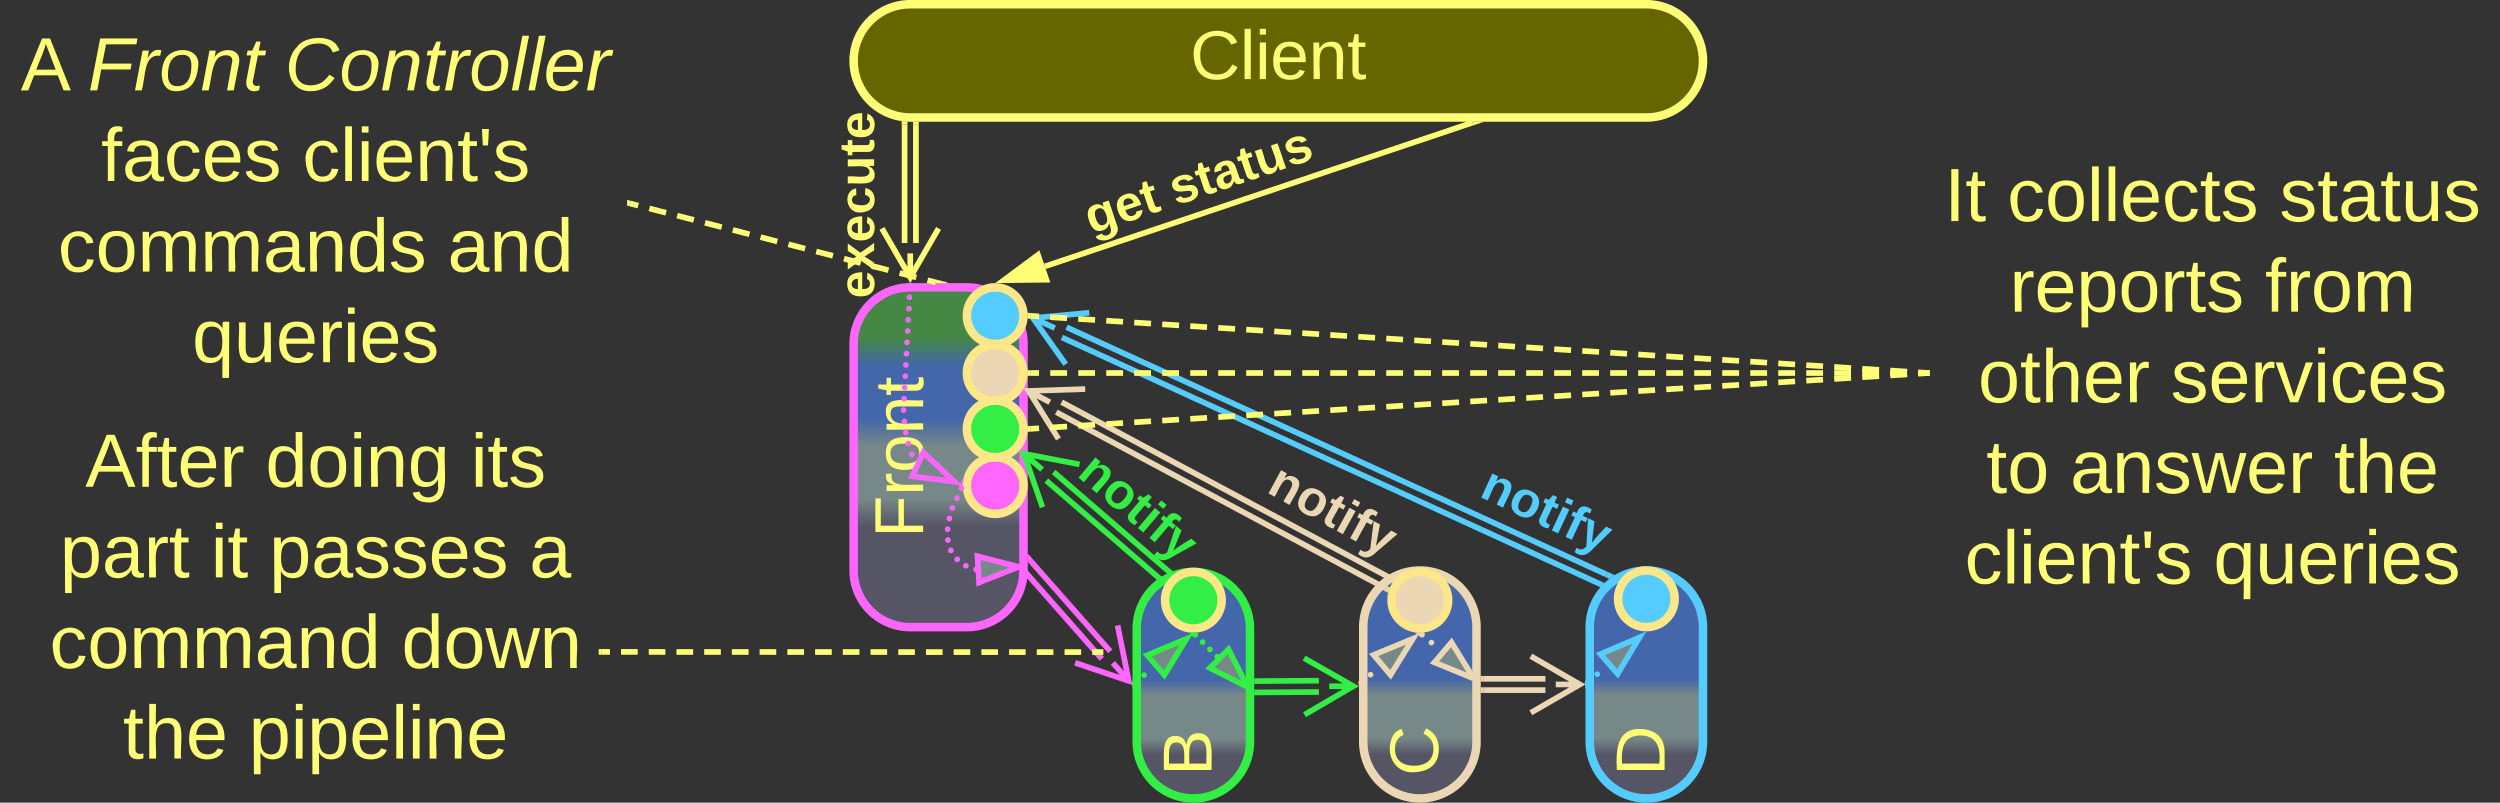 <svg xmlns="http://www.w3.org/2000/svg" xmlns:xlink="http://www.w3.org/1999/xlink" xmlns:lucid="lucid" width="883" height="283.5"><rect width="100%" height="100%" fill="#333333" stroke="none"/><g transform="translate(-378.5 -498.5)" lucid:page-tab-id="0_0"><path d="M780 720.5a20 20 0 0 1 20-20 20 20 0 0 1 20 20v40a20 20 0 0 1-20 20 20 20 0 0 1-20-20z" stroke="#3e4" stroke-width="3" fill="url(#a)"/><use xlink:href="#b" transform="matrix(-1.8369701987210297e-16,-1,1,-1.8369701987210297e-16,785,775.5) translate(3.01 21.431)"/><path d="M860 720a20 20 0 0 1 20-20 20 20 0 0 1 20 20v40.5a20 20 0 0 1-20 20 20 20 0 0 1-20-20z" stroke="#ebd7b3" stroke-width="3" fill="url(#c)"/><use xlink:href="#d" transform="matrix(-1.8369701987210297e-16,-1,1,-1.8369701987210297e-16,865,775.5) translate(3.01 21.431)"/><path d="M940 720a20 20 0 0 1 20-20 20 20 0 0 1 20 20v40.5a20 20 0 0 1-20 20 20 20 0 0 1-20-20z" stroke="#5cf" stroke-width="3" fill="url(#e)"/><use xlink:href="#f" transform="matrix(-1.8369701987210297e-16,-1,1,-1.8369701987210297e-16,945,775.5) translate(3.01 21.431)"/><path d="M680 520a20 20 0 0 1 20-20h260a20 20 0 0 1 20 20 20 20 0 0 1-20 20H700a20 20 0 0 1-20-20z" stroke="#ff7" stroke-width="3" fill="#660"/><use xlink:href="#g" transform="matrix(1,0,0,1,685,505) translate(113.872 21.431)"/><path d="M702 542.5v41.84M698 542.5v41.84" stroke="#ff7" stroke-width="2" fill="none"/><path d="M702.98 542.53H701v-1.03H703zM698.98 541.42v1.1H697v-1.25z" stroke="#ff7" stroke-width=".05" fill="#ff7"/><path d="M710 579.18l-10 17.32-10-17.32m10 17.32V588" stroke="#ff7" stroke-width="2" fill="none"/><path d="M822.5 739.06l21.83-.14M822.5 743.06l21.85-.14" stroke="#3e4" stroke-width="2" fill="none"/><path d="M822.52 740.04h-1.02v-1.95h1zM822.54 744.04h-1.04v-1.95h1.03z" stroke="#3e4" stroke-width=".05" fill="#3e4"/><path d="M839.1 730.95l17.4 9.9-17.25 10.1m17.25-10.1l-8.5.04" stroke="#3e4" stroke-width="2" fill="none"/><path d="M902.5 738.25h21.84M902.5 742.25h21.84" stroke="#ebd7b3" stroke-width="2" fill="none"/><path d="M902.53 739.23h-1.03v-1.96h1.03zM902.53 743.23h-1.03v-1.96h1.03z" stroke="#ebd7b3" stroke-width=".05" fill="#ebd7b3"/><path d="M919.18 730.25l17.32 10-17.32 10m17.32-10H928" stroke="#ebd7b3" stroke-width="2" fill="none"/><path d="M380 506a6 6 0 0 1 6-6h208a6 6 0 0 1 6 6v128.25a6 6 0 0 1-6 6H386a6 6 0 0 1-6-6z" stroke="#ff7" stroke-opacity="0" stroke-width="3" fill="#788" fill-opacity="0"/><use xlink:href="#h" transform="matrix(1,0,0,1,385,505) translate(0.815 25.427)"/><use xlink:href="#i" transform="matrix(1,0,0,1,385,505) translate(24.519 25.427)"/><use xlink:href="#j" transform="matrix(1,0,0,1,385,505) translate(94 25.427)"/><use xlink:href="#k" transform="matrix(1,0,0,1,385,505) translate(29.222 57.427)"/><use xlink:href="#l" transform="matrix(1,0,0,1,385,505) translate(100.333 57.427)"/><use xlink:href="#m" transform="matrix(1,0,0,1,385,505) translate(13.963 89.427)"/><use xlink:href="#n" transform="matrix(1,0,0,1,385,505) translate(151.593 89.427)"/><use xlink:href="#o" transform="matrix(1,0,0,1,385,505) translate(61.37 121.427)"/><path d="M680 620a20 20 0 0 1 20-20h20a20 20 0 0 1 20 20v80a20 20 0 0 1-20 20h-20a20 20 0 0 1-20-20z" stroke="#f6f" stroke-width="3" fill="url(#p)"/><use xlink:href="#q" transform="matrix(-1.8369701987210297e-16,-1,1,-1.8369701987210297e-16,685,715) translate(26.554 19.556)"/><path d="M709.03 598.25l-2.94-.76m-3.95-1.02l-5.9-1.52m-3.92-1.02l-5.9-1.52m-3.92-1l-5.9-1.53m-3.92-1.03l-5.9-1.52m-3.92-1l-5.9-1.53m-3.93-1l-5.9-1.54m-3.92-1l-5.88-1.53m-3.93-1l-5.9-1.53m-3.94-1.02l-5.9-1.52m-3.92-1l-5.9-1.53m-3.93-1l-2.93-.77" stroke="#ff7" stroke-width="2" fill="none"/><path d="M713.15 598.3l-.05.2h-4.16l.3-1.2zM601.24 569.44l-.5 1.88-.74-.2v-2z" stroke="#ff7" stroke-width=".05" fill="#ff7"/><path d="M740 670c0 5.52-4.48 10-10 10s-10-4.48-10-10 4.48-10 10-10 10 4.48 10 10z" stroke="#fee789" stroke-width="3" fill="#f6f"/><path d="M740 610c0 5.52-4.48 10-10 10s-10-4.48-10-10 4.48-10 10-10 10 4.48 10 10z" stroke="#fee789" stroke-width="3" fill="#5cf"/><path d="M740 630.25c0 5.52-4.48 10-10 10s-10-4.48-10-10 4.48-10 10-10 10 4.48 10 10z" stroke="#fee789" stroke-width="3" fill="#ebd7b3"/><path d="M740 650c0 5.52-4.48 10-10 10s-10-4.48-10-10 4.48-10 10-10 10 4.48 10 10z" stroke="#fee789" stroke-width="3" fill="#3e4"/><path d="M743.66 697.93l26.98 30.62M740.66 700.57l26.98 30.63" stroke="#f6f" stroke-width="2" fill="none"/><path d="M744.4 697.3l-1.45 1.3-1.45-1.65v-2.45l.25-.22z" stroke="#f6f" stroke-width=".05" fill="#f6f"/><path stroke="#f6f" stroke-width=".05" fill="#f6f"/><path d="M773.23 719.4l3.95 19.6-18.95-6.4m18.95 6.4l-5.62-6.38" stroke="#f6f" stroke-width="2" fill="none"/><path d="M698.95 599.5a1 1 0 0 1 1-1 1 1 0 0 1 1 1 1 1 0 0 1-1 1 1 1 0 0 1-1-1m-.22 4a1 1 0 0 1 1-1 1 1 0 0 1 1 1 1 1 0 0 1-1 1 1 1 0 0 1-1-1v-.02m-.2 4a1 1 0 0 1 1-1 1 1 0 0 1 1 1 1 1 0 0 1-1 1 1 1 0 0 1-1-1v-.02m-.23 4a1 1 0 0 1 1-1 1 1 0 0 1 1 1 1 1 0 0 1-1 1 1 1 0 0 1-1-1m-.2 4v-.02a1 1 0 0 1 1-1 1 1 0 0 1 1 1 1 1 0 0 1-1 1 1 1 0 0 1-1-1m-.22 4v-.02a1 1 0 0 1 1-1 1 1 0 0 1 1 1 1 1 0 0 1-1 1 1 1 0 0 1-1-1m-.22 4a1 1 0 0 1 1-1 1 1 0 0 1 1 1 1 1 0 0 1-1 1 1 1 0 0 1-1-1v-.02m-.2 4a1 1 0 0 1 1-1 1 1 0 0 1 1 1 1 1 0 0 1-1 1 1 1 0 0 1-1-1m-.22 4v-.02a1 1 0 0 1 1-1 1 1 0 0 1 1 1 1 1 0 0 1-1 1 1 1 0 0 1-1-1m-.22 4a1 1 0 0 1 1-1 1 1 0 0 1 1 1 1 1 0 0 1-1 1 1 1 0 0 1-1-1v-.02m-.2 4a1 1 0 0 1 1-1 1 1 0 0 1 1 1 1 1 0 0 1-1 1 1 1 0 0 1-1-1v-.02m-.17 4a1 1 0 0 1 1-1 1 1 0 0 1 1 1 1 1 0 0 1-1 1 1 1 0 0 1-1-1v-.02m.28 4a1 1 0 0 1 1-1 1 1 0 0 1 1 1 1 1 0 0 1-1 1 1 1 0 0 1-1-1v-.02m.5 3.98a1 1 0 0 1 1-1 1 1 0 0 1 1 1 1 1 0 0 1-1 1 1 1 0 0 1-1-1v-.02m.87 3.92a1 1 0 0 1 1-1 1 1 0 0 1 1 1 1 1 0 0 1-1 1 1 1 0 0 1-1-1v-.02m1.3 3.8v-.02a1 1 0 0 1 1-1 1 1 0 0 1 1 1 1 1 0 0 1-1 1 1 1 0 0 1-1-1" fill="#f6f"/><path d="M700.92 599.58l-1.95-.1.05-.9.92-.08h1.04z" stroke="#f6f" stroke-width=".05" fill="#f6f"/><path d="M715.56 668.62l-14.88-1.9 3.95-8.38z" stroke="#f6f" stroke-width="2" fill="#788"/><path d="M717.07 670.92a1 1 0 0 1 1-1 1 1 0 0 1 1 1 1 1 0 0 1-1 1 1 1 0 0 1-1-1v-.02m-1.6 3.52a1 1 0 0 1 1-1 1 1 0 0 1 1 1 1 1 0 0 1-1 1 1 1 0 0 1-1-1v-.02m-1.62 3.52a1 1 0 0 1 1-1 1 1 0 0 1 1 1 1 1 0 0 1-1 1 1 1 0 0 1-1-1v-.02m-1.02 3.74a1 1 0 0 1 1-1 1 1 0 0 1 1 1 1 1 0 0 1-1 1 1 1 0 0 1-1-1v-.02m-.62 3.8a1 1 0 0 1 1-1 1 1 0 0 1 1 1 1 1 0 0 1-1 1 1 1 0 0 1-1-1v-.02m.08 3.86a1 1 0 0 1 1-1 1 1 0 0 1 1 1 1 1 0 0 1-1 1 1 1 0 0 1-1-1v-.02m1.08 3.7v-.02a1 1 0 0 1 1-1 1 1 0 0 1 1 1 1 1 0 0 1-1 1 1 1 0 0 1-1-1m2.2 3.15a1 1 0 0 1 1-1 1 1 0 0 1 1 1 1 1 0 0 1-1 1 1 1 0 0 1-1-1v-.02m3.08 2.3v-.02a1 1 0 0 1 1-1 1 1 0 0 1 1 1 1 1 0 0 1-1 1 1 1 0 0 1-1-1m3.6 1.32a1 1 0 0 1 1-1 1 1 0 0 1 1 1 1 1 0 0 1-1 1 1 1 0 0 1-1-1v-.02" fill="#f6f"/><path d="M718.92 666.9l-.04.1-.4 3.02.2 1.2-1.5-.7 1.67-3.65z" stroke="#f6f" stroke-width=".05" fill="#f6f"/><path d="M738.27 698.7l-13.95 5.52-.58-9.25z" stroke="#f6f" stroke-width="2" fill="#788"/><path d="M789.28 703.88l-41.24-35.64M791.9 700.86l-41.25-35.65" stroke="#3e4" stroke-width="2" fill="none"/><path d="M790.72 703.84l-.7.9-.32.8-1.07-.93 1.27-1.47zM793.6 701.03l-1.6 1.2-.76-.65 1.28-1.48z" stroke="#3e4" stroke-width=".05" fill="#3e4"/><path d="M746.7 677.66l-6.55-18.9 19.64 3.77m-19.65-3.76l6.43 5.56" stroke="#3e4" stroke-width="2" fill="none"/><path d="M868.06 706.38l-116.48-62.3M869.94 702.86l-116.48-62.32" stroke="#ebd7b3" stroke-width="2" fill="none"/><path d="M869.5 706.04l-.62 1.47-.05.4-1.25-.67.9-1.72zM871.63 702.65l-1.2 1.57-.97-.52.92-1.72z" stroke="#ebd7b3" stroke-width=".05" fill="#ebd7b3"/><path d="M752.35 653.55l-10.55-16.98 20-.65m-20 .65l7.5 4" stroke="#ebd7b3" stroke-width="2" fill="none"/><path d="M944.35 705.1l-190.8-87.4M946 701.45l-190.78-87.37" stroke="#5cf" stroke-width="2" fill="none"/><path d="M945.23 704.42l-.44.37-.74.85.67-1.46zM948.86 701.68l-1.5.92-.4.36-1.38-.63.8-1.77z" stroke="#5cf" stroke-width=".05" fill="#5cf"/><path d="M754.9 627.14l-11.57-16.3 19.9-1.9m-19.9 1.9l7.73 3.53" stroke="#5cf" stroke-width="2" fill="none"/><path d="M810 710.5c0 5.52-4.48 10-10 10s-10-4.48-10-10 4.48-10 10-10 10 4.48 10 10z" stroke="#fee789" stroke-width="3" fill="#3e4"/><path d="M778.26 739.86a1 1 0 0 1 1-1 1 1 0 0 1 1 1 1 1 0 0 1-1 1 1 1 0 0 1-1-1v-.02m3.35-2.87a1 1 0 0 1 1-1 1 1 0 0 1 1 1 1 1 0 0 1-1 1 1 1 0 0 1-1-1v-.02" fill="#3e4"/><path d="M779.9 740.57l-1.4 1.22v-2.6l.14-.1z" stroke="#3e4" stroke-width=".05" fill="#3e4"/><path d="M797.55 724.13l-7.8 12.8-6.04-7.02z" stroke="#3e4" stroke-width="2" fill="#788"/><path d="M799.7 722.74a1 1 0 0 1 1-1 1 1 0 0 1 1 1 1 1 0 0 1-1 1 1 1 0 0 1-1-1v-.02m2.58 2.6v-.02a1 1 0 0 1 1-1 1 1 0 0 1 1 1 1 1 0 0 1-1 1 1 1 0 0 1-1-1m2.57 2.58a1 1 0 0 1 1-1 1 1 0 0 1 1 1 1 1 0 0 1-1 1 1 1 0 0 1-1-1v-.02m2.57 2.6v-.02a1 1 0 0 1 1-1 1 1 0 0 1 1 1 1 1 0 0 1-1 1 1 1 0 0 1-1-1" fill="#3e4"/><path d="M800 722.02l1.2-.2.2.23-1.36 1.38-1.68-1.68z" stroke="#3e4" stroke-width=".05" fill="#3e4"/><path d="M819.2 741.23l-13.35-6.8 6.55-6.56z" stroke="#3e4" stroke-width="2" fill="#788"/><path d="M890 710.5c0 5.52-4.48 10-10 10s-10-4.48-10-10 4.48-10 10-10 10 4.48 10 10z" stroke="#fee789" stroke-width="3" fill="#ebd7b3"/><path d="M858.26 739.6a1 1 0 0 1 1-1 1 1 0 0 1 1 1 1 1 0 0 1-1 1 1 1 0 0 1-1-1m3.32-2.8a1 1 0 0 1 1-1 1 1 0 0 1 1 1 1 1 0 0 1-1 1 1 1 0 0 1-1-1v-.02" fill="#ebd7b3"/><path d="M859.9 740.33l-1.4 1.2v-2.56l.15-.13z" stroke="#ebd7b3" stroke-width=".05" fill="#ebd7b3"/><path d="M877.53 724.1l-7.88 12.77-6-7.07z" stroke="#ebd7b3" stroke-width="2" fill="#788"/><path d="M879.76 722.68a1 1 0 0 1 1-1 1 1 0 0 1 1 1 1 1 0 0 1-1 1 1 1 0 0 1-1-1v-.02m3.32 2.83v-.02a1 1 0 0 1 1-1 1 1 0 0 1 1 1 1 1 0 0 1-1 1 1 1 0 0 1-1-1" fill="#ebd7b3"/><path d="M880 722.02l1.27-.2.14.12-1.25 1.5-2-1.72z" stroke="#ebd7b3" stroke-width=".05" fill="#ebd7b3"/><path d="M899.03 738.16l-13.88-5.7 6-7.06z" stroke="#ebd7b3" stroke-width="2" fill="#788"/><path d="M970 710c0 5.52-4.48 10-10 10s-10-4.48-10-10 4.48-10 10-10 10 4.48 10 10z" stroke="#fee789" stroke-width="3" fill="#5cf"/><path d="M938.25 739.6a1 1 0 0 1 1-1 1 1 0 0 1 1 1 1 1 0 0 1-1 1 1 1 0 0 1-1-1v-.02m3.4-2.94a1 1 0 0 1 1-1 1 1 0 0 1 1 1 1 1 0 0 1-1 1 1 1 0 0 1-1-1v-.02" fill="#5cf"/><path d="M939.9 740.3l-1.4 1.24v-2.58l.13-.12z" stroke="#5cf" stroke-width=".05" fill="#5cf"/><path d="M957.56 723.64l-7.7 12.87-6.1-6.98z" stroke="#5cf" stroke-width="2" fill="#788"/><path d="M898.55 541.82l-151 50.77" stroke="#ff7" stroke-width="2" fill="none"/><path d="M898.84 542.75l-.42-1.25h4.14z" stroke="#ff7" stroke-width=".05" fill="#ff7"/><path d="M733.07 597.46l12.04-8.94 2.97 8.78z" stroke="#ff7" stroke-width="2" fill="#ff7"/><path d="M674.02 607.83a6 6 0 0 1-6-6V540.2a6 6 0 0 1 6-6h8a6 6 0 0 1 6 6v61.63a6 6 0 0 1-6 6z" stroke="#ff7" stroke-opacity="0" stroke-width="2" fill="#788" fill-opacity="0"/><use xlink:href="#r" transform="matrix(6.123233995736766e-17,-1,1,6.123233995736766e-17,673.02,602.827) translate(-1.037 14.222)"/><path d="M751.56 571.48a6 6 0 0 1 3.75-7.6l83.6-28.33a6 6 0 0 1 7.6 3.76l2.57 7.58a6 6 0 0 1-3.75 7.6l-83.6 28.34a6 6 0 0 1-7.6-3.76z" stroke="#ff7" stroke-opacity="0" stroke-width="2" fill="#788" fill-opacity="0"/><use xlink:href="#s" transform="matrix(0.947,-0.321,0.321,0.947,755.973,568.93) translate(3.648 14.222)"/><use xlink:href="#t" transform="matrix(0.947,-0.321,0.321,0.947,755.973,568.93) translate(35.154 14.222)"/><path d="M762.55 652.52a6 6 0 0 1 8.46-.7l36.23 30.74a6 6 0 0 1 .7 8.46l-5.2 6.1a6 6 0 0 1-8.44.7l-36.23-30.74a6 6 0 0 1-.7-8.46z" stroke="#ff7" stroke-opacity="0" stroke-width="2" fill="#788" fill-opacity="0"/><use xlink:href="#u" transform="matrix(0.763,0.647,-0.647,0.763,767.009,654.994) translate(0.901 14.222)"/><path d="M826.65 657.75a6 6 0 0 1 8.15-2.38l41.64 22.86a6 6 0 0 1 2.37 8.14l-3.84 7.02a6 6 0 0 1-8.14 2.36l-41.64-22.85a6 6 0 0 1-2.38-8.14z" stroke="#ff7" stroke-opacity="0" stroke-width="2" fill="#788" fill-opacity="0"/><use xlink:href="#v" transform="matrix(0.877,0.481,-0.481,0.877,831.516,659.275) translate(0.901 14.222)"/><path d="M900.83 659.23a6 6 0 0 1 7.97-2.9l43.04 20.1a6 6 0 0 1 2.9 7.97l-3.38 7.25a6 6 0 0 1-7.98 2.9l-43.04-20.1a6 6 0 0 1-2.9-7.97z" stroke="#ff7" stroke-opacity="0" stroke-width="2" fill="#788" fill-opacity="0"/><use xlink:href="#w" transform="matrix(0.906,0.423,-0.423,0.906,905.782,660.439) translate(0.901 14.222)"/><path d="M390 646a6 6 0 0 1 6-6h188a6 6 0 0 1 6 6v128.5a6 6 0 0 1-6 6H396a6 6 0 0 1-6-6z" stroke="#ff7" stroke-opacity="0" stroke-width="3" fill="#788" fill-opacity="0"/><use xlink:href="#x" transform="matrix(1,0,0,1,395,645) translate(13.63 25.427)"/><use xlink:href="#y" transform="matrix(1,0,0,1,395,645) translate(77.259 25.427)"/><use xlink:href="#z" transform="matrix(1,0,0,1,395,645) translate(149.778 25.427)"/><use xlink:href="#A" transform="matrix(1,0,0,1,395,645) translate(4.704 57.427)"/><use xlink:href="#B" transform="matrix(1,0,0,1,395,645) translate(57.963 57.427)"/><use xlink:href="#C" transform="matrix(1,0,0,1,395,645) translate(78.63 57.427)"/><use xlink:href="#D" transform="matrix(1,0,0,1,395,645) translate(170.481 57.427)"/><use xlink:href="#E" transform="matrix(1,0,0,1,395,645) translate(1.037 89.427)"/><use xlink:href="#F" transform="matrix(1,0,0,1,395,645) translate(125.333 89.427)"/><use xlink:href="#G" transform="matrix(1,0,0,1,395,645) translate(26.963 121.427)"/><use xlink:href="#H" transform="matrix(1,0,0,1,395,645) translate(71.407 121.427)"/><path d="M767.2 728.83h-2.92m-3.92 0h-5.87m-3.93 0l-5.87-.02m-3.92 0h-5.87m-3.9 0h-5.88m-3.92 0h-5.87m-3.92 0h-5.86m-3.92 0h-5.87m-3.92 0l-5.87-.02m-3.92 0h-5.87m-3.9 0h-5.9m-3.9 0h-5.88m-3.93 0l-5.87-.02m-3.9 0H637m-3.9 0h-5.88m-3.9 0h-5.9m-3.9 0l-5.88-.02m-3.9 0h-5.9m-3.9 0H591M767.2 728.83h1" stroke="#ff7" stroke-width="2" fill="none"/><path d="M591.03 727.76v1.95H590v-1.94z" stroke="#ff7" stroke-width=".05" fill="#ff7"/><path d="M1060 556.25a6 6 0 0 1 6-6h188a6 6 0 0 1 6 6v148a6 6 0 0 1-6 6h-188a6 6 0 0 1-6-6z" stroke="#ff7" stroke-opacity="0" stroke-width="3" fill="#788" fill-opacity="0"/><g><use xlink:href="#I" transform="matrix(1,0,0,1,1065,555.25) translate(0.259 21.333)"/><use xlink:href="#J" transform="matrix(1,0,0,1,1065,555.25) translate(22.481 21.333)"/><use xlink:href="#K" transform="matrix(1,0,0,1,1065,555.25) translate(118.63 21.333)"/><use xlink:href="#L" transform="matrix(1,0,0,1,1065,555.25) translate(23.296 53.333)"/><use xlink:href="#M" transform="matrix(1,0,0,1,1065,555.25) translate(113.519 53.333)"/><use xlink:href="#N" transform="matrix(1,0,0,1,1065,555.25) translate(12.148 85.333)"/><use xlink:href="#O" transform="matrix(1,0,0,1,1065,555.25) translate(80.222 85.333)"/><use xlink:href="#P" transform="matrix(1,0,0,1,1065,555.25) translate(15.074 117.333)"/><use xlink:href="#Q" transform="matrix(1,0,0,1,1065,555.25) translate(44.704 117.333)"/><use xlink:href="#R" transform="matrix(1,0,0,1,1065,555.25) translate(137.889 117.333)"/><use xlink:href="#S" transform="matrix(1,0,0,1,1065,555.25) translate(7.444 149.333)"/><use xlink:href="#T" transform="matrix(1,0,0,1,1065,555.25) translate(95.296 149.333)"/></g><path d="M1059 630.2l-2.96-.2m-3.96-.25l-5.93-.38m-3.96-.25l-5.95-.38m-3.95-.25l-5.94-.4m-3.95-.24l-5.93-.38m-3.95-.25l-5.94-.38m-3.95-.25l-5.94-.38m-3.96-.25l-5.94-.37m-3.95-.26l-5.94-.37m-3.94-.25l-5.94-.38m-3.95-.25l-5.94-.4m-3.96-.24l-5.93-.38m-3.96-.25l-5.93-.38m-3.96-.25l-5.94-.38m-3.96-.25l-5.93-.38m-3.96-.26l-5.92-.38m-3.96-.25l-5.93-.36m-3.97-.26l-5.93-.37m-3.96-.24l-5.93-.38m-3.95-.25l-5.93-.38m-3.96-.25l-5.93-.38m-3.96-.25l-5.93-.38m-3.96-.26l-5.93-.38m-3.96-.25l-5.94-.37m-3.96-.25l-5.93-.37m-3.96-.25l-5.92-.37m-3.96-.25l-5.93-.38m-3.97-.25l-5.93-.38m-3.96-.25l-5.93-.38m-3.95-.26l-5.93-.38m-3.96-.25l-5.94-.37m-3.95-.25l-5.94-.38m-3.95-.25l-2.97-.2" stroke="#ff7" stroke-width="2" fill="none"/><path d="M1060 629.27v1.96l-1.1-.07.14-1.95zM742.6 609.1l-.13 1.94-1.1-.07.15-.95-.14-1z" stroke="#ff7" stroke-width=".05" fill="#ff7"/><path d="M1059 630.25h-2.97m-3.95 0h-5.94m-3.95 0h-5.95m-3.95 0h-5.94m-3.95 0h-5.93m-3.95 0h-5.94m-3.95 0h-5.94m-3.96 0h-5.94m-3.95 0h-5.94m-3.94 0H967m-3.95 0h-5.94m-3.96 0h-5.93m-3.96 0h-5.93m-3.96 0h-5.94m-3.96 0h-5.93m-3.96 0h-5.92m-3.96 0h-5.93m-3.97 0h-5.93m-3.96 0H878m-3.95 0h-5.93m-3.96 0h-5.93m-3.96 0h-5.93m-3.96 0h-5.93m-3.96 0h-5.94m-3.96 0h-5.93m-3.96 0h-5.92m-3.96 0h-5.93m-3.97 0H789m-3.96 0h-5.93m-3.95 0h-5.93m-3.96 0h-5.93m-3.96 0h-5.93m-3.96 0h-2.97" stroke="#ff7" stroke-width="2" fill="none"/><path d="M1060 631.23h-1.03v-1.96h1.03zM742.54 631.23h-1.18l.16-.96-.13-1h1.14z" stroke="#ff7" stroke-width=".05" fill="#ff7"/><path d="M1059 630.3l-2.96.2m-3.96.24l-5.93.37m-3.96.25l-5.95.37m-3.95.25l-5.94.37m-3.95.24l-5.93.37m-3.95.25l-5.94.36m-3.95.25l-5.94.38m-3.96.24l-5.94.37m-3.95.23l-5.94.37m-3.94.25l-5.94.37m-3.95.24l-5.94.37m-3.96.24l-5.93.37m-3.96.25l-5.93.36m-3.96.24l-5.94.37m-3.96.24l-5.93.38m-3.96.25l-5.92.37m-3.96.24l-5.93.37m-3.97.25l-5.93.37m-3.96.25l-5.93.37m-3.95.24l-5.93.37m-3.96.24l-5.93.36m-3.96.25l-5.93.38m-3.96.24l-5.93.37m-3.96.23l-5.94.37m-3.96.25l-5.93.37m-3.96.24l-5.92.37m-3.96.24l-5.93.37m-3.97.25l-5.93.36m-3.96.24l-5.93.37m-3.95.24l-5.93.38m-3.96.25l-5.94.37m-3.95.24l-5.94.37m-3.95.25l-2.97.2" stroke="#ff7" stroke-width="2" fill="none"/><path d="M1060 631.23l-.96.06-.12-1.96 1.08-.07zM742.6 650.9l-1.24.1.16-.98-.13-1 1.08-.06z" stroke="#ff7" stroke-width=".05" fill="#ff7"/><defs><linearGradient gradientUnits="userSpaceOnUse" id="a" x1="780" y1="780.5" x2="780" y2="700.5"><stop offset="19.2%" stop-color="#556"/><stop offset="26.45%" stop-color="#788"/><stop offset="45.29%" stop-color="#788"/><stop offset="52.54%" stop-color="#46a"/></linearGradient><path d="M160-131c35 5 61 23 61 61C221 17 115-2 30 0v-248c76 3 177-17 177 60 0 33-19 50-47 57zm-97-11c50-1 110 9 110-42 0-47-63-36-110-37v79zm0 115c55-2 124 14 124-45 0-56-70-42-124-44v89" id="U" fill="#ff7"/><use transform="matrix(0.068,0,0,0.068,0,0)" xlink:href="#U" id="b"/><linearGradient gradientUnits="userSpaceOnUse" id="c" x1="860" y1="780.5" x2="860" y2="700"><stop offset="19.2%" stop-color="#556"/><stop offset="26.45%" stop-color="#788"/><stop offset="45.29%" stop-color="#788"/><stop offset="52.54%" stop-color="#46a"/></linearGradient><path d="M212-179c-10-28-35-45-73-45-59 0-87 40-87 99 0 60 29 101 89 101 43 0 62-24 78-52l27 14C228-24 195 4 139 4 59 4 22-46 18-125c-6-104 99-153 187-111 19 9 31 26 39 46" id="V" fill="#ff7"/><use transform="matrix(0.068,0,0,0.068,0,0)" xlink:href="#V" id="d"/><linearGradient gradientUnits="userSpaceOnUse" id="e" x1="940" y1="780.5" x2="940" y2="700"><stop offset="19.2%" stop-color="#556"/><stop offset="26.45%" stop-color="#788"/><stop offset="45.29%" stop-color="#788"/><stop offset="52.54%" stop-color="#46a"/></linearGradient><path d="M30-248c118-7 216 8 213 122C240-48 200 0 122 0H30v-248zM63-27c89 8 146-16 146-99s-60-101-146-95v194" id="W" fill="#ff7"/><use transform="matrix(0.068,0,0,0.068,0,0)" xlink:href="#W" id="f"/><path d="M24 0v-261h32V0H24" id="X" fill="#ff7"/><path d="M24-231v-30h32v30H24zM24 0v-190h32V0H24" id="Y" fill="#ff7"/><path d="M100-194c63 0 86 42 84 106H49c0 40 14 67 53 68 26 1 43-12 49-29l28 8c-11 28-37 45-77 45C44 4 14-33 15-96c1-61 26-98 85-98zm52 81c6-60-76-77-97-28-3 7-6 17-6 28h103" id="Z" fill="#ff7"/><path d="M117-194c89-4 53 116 60 194h-32v-121c0-31-8-49-39-48C34-167 62-67 57 0H25l-1-190h30c1 10-1 24 2 32 11-22 29-35 61-36" id="aa" fill="#ff7"/><path d="M59-47c-2 24 18 29 38 22v24C64 9 27 4 27-40v-127H5v-23h24l9-43h21v43h35v23H59v120" id="ab" fill="#ff7"/><g id="g"><use transform="matrix(0.068,0,0,0.068,0,0)" xlink:href="#V"/><use transform="matrix(0.068,0,0,0.068,17.586,0)" xlink:href="#X"/><use transform="matrix(0.068,0,0,0.068,22.951,0)" xlink:href="#Y"/><use transform="matrix(0.068,0,0,0.068,28.315,0)" xlink:href="#Z"/><use transform="matrix(0.068,0,0,0.068,41.895,0)" xlink:href="#aa"/><use transform="matrix(0.068,0,0,0.068,55.475,0)" xlink:href="#ab"/></g><path d="M205 0l-28-72H64L36 0H1l101-248h38L239 0h-34zm-38-99l-47-123c-12 45-31 82-46 123h93" id="ac" fill="#ff7"/><use transform="matrix(0.074,0,0,0.074,0,0)" xlink:href="#ac" id="h"/><path d="M87-220l-18 92h140l-5 28H64L45 0H11l48-248h178l-5 28H87" id="ad" fill="#ff7"/><path d="M66-151c12-25 30-51 66-40l-6 26C45-176 58-65 38 0H6l36-190h30" id="ae" fill="#ff7"/><path d="M30-147c31-64 166-65 159 27C183-49 158 1 86 4 9 8 1-88 30-147zM88-20c53 0 68-48 68-100 0-31-11-51-44-50-52 1-68 46-68 97 0 32 13 53 44 53" id="af" fill="#ff7"/><path d="M67-158c22-48 132-52 116 29L158 0h-32l25-140c3-38-53-32-70-12C52-117 51-52 38 0H6l36-190h30" id="ag" fill="#ff7"/><path d="M51-54c-9 22 5 41 31 30L79-1C43 14 10-4 19-52l22-115H19l5-23h22l19-43h21l-9 43h35l-4 23H73" id="ah" fill="#ff7"/><g id="i"><use transform="matrix(0.074,0,0,0.074,0,0)" xlink:href="#ad"/><use transform="matrix(0.074,0,0,0.074,16.222,0)" xlink:href="#ae"/><use transform="matrix(0.074,0,0,0.074,25.037,0)" xlink:href="#af"/><use transform="matrix(0.074,0,0,0.074,39.852,0)" xlink:href="#ag"/><use transform="matrix(0.074,0,0,0.074,54.667,0)" xlink:href="#ah"/></g><path d="M125-24c46 0 70-25 89-51l25 16C214-24 183 4 123 4 8 4-5-146 60-208c32-50 158-61 191-5 5 7 9 14 11 22l-32 10c-9-28-33-43-69-43-74 0-108 51-108 125 0 46 24 75 72 75" id="ai" fill="#ff7"/><path d="M6 0l50-261h32L37 0H6" id="aj" fill="#ff7"/><path d="M111-194c62-3 86 47 72 106H45c-7 38 6 69 45 68 27-1 43-14 53-32l24 11C152-15 129 4 87 4 38 3 12-23 12-71c0-70 32-119 99-123zm44 81c14-66-71-72-95-28-4 8-8 17-11 28h106" id="ak" fill="#ff7"/><g id="j"><use transform="matrix(0.074,0,0,0.074,0,0)" xlink:href="#ai"/><use transform="matrix(0.074,0,0,0.074,19.185,0)" xlink:href="#af"/><use transform="matrix(0.074,0,0,0.074,34,0)" xlink:href="#ag"/><use transform="matrix(0.074,0,0,0.074,48.815,0)" xlink:href="#ah"/><use transform="matrix(0.074,0,0,0.074,56.222,0)" xlink:href="#ae"/><use transform="matrix(0.074,0,0,0.074,65.037,0)" xlink:href="#af"/><use transform="matrix(0.074,0,0,0.074,79.852,0)" xlink:href="#aj"/><use transform="matrix(0.074,0,0,0.074,85.704,0)" xlink:href="#aj"/><use transform="matrix(0.074,0,0,0.074,91.556,0)" xlink:href="#ak"/><use transform="matrix(0.074,0,0,0.074,106.37,0)" xlink:href="#ae"/></g><path d="M101-234c-31-9-42 10-38 44h38v23H63V0H32v-167H5v-23h27c-7-52 17-82 69-68v24" id="al" fill="#ff7"/><path d="M141-36C126-15 110 5 73 4 37 3 15-17 15-53c-1-64 63-63 125-63 3-35-9-54-41-54-24 1-41 7-42 31l-33-3c5-37 33-52 76-52 45 0 72 20 72 64v82c-1 20 7 32 28 27v20c-31 9-61-2-59-35zM48-53c0 20 12 33 32 33 41-3 63-29 60-74-43 2-92-5-92 41" id="am" fill="#ff7"/><path d="M96-169c-40 0-48 33-48 73s9 75 48 75c24 0 41-14 43-38l32 2c-6 37-31 61-74 61-59 0-76-41-82-99-10-93 101-131 147-64 4 7 5 14 7 22l-32 3c-4-21-16-35-41-35" id="an" fill="#ff7"/><path d="M135-143c-3-34-86-38-87 0 15 53 115 12 119 90S17 21 10-45l28-5c4 36 97 45 98 0-10-56-113-15-118-90-4-57 82-63 122-42 12 7 21 19 24 35" id="ao" fill="#ff7"/><g id="k"><use transform="matrix(0.074,0,0,0.074,0,0)" xlink:href="#al"/><use transform="matrix(0.074,0,0,0.074,7.407,0)" xlink:href="#am"/><use transform="matrix(0.074,0,0,0.074,22.222,0)" xlink:href="#an"/><use transform="matrix(0.074,0,0,0.074,35.556,0)" xlink:href="#Z"/><use transform="matrix(0.074,0,0,0.074,50.37,0)" xlink:href="#ao"/></g><path d="M47-170H22l-4-78h33" id="ap" fill="#ff7"/><g id="l"><use transform="matrix(0.074,0,0,0.074,0,0)" xlink:href="#an"/><use transform="matrix(0.074,0,0,0.074,13.333,0)" xlink:href="#X"/><use transform="matrix(0.074,0,0,0.074,19.185,0)" xlink:href="#Y"/><use transform="matrix(0.074,0,0,0.074,25.037,0)" xlink:href="#Z"/><use transform="matrix(0.074,0,0,0.074,39.852,0)" xlink:href="#aa"/><use transform="matrix(0.074,0,0,0.074,54.667,0)" xlink:href="#ab"/><use transform="matrix(0.074,0,0,0.074,62.074,0)" xlink:href="#ap"/><use transform="matrix(0.074,0,0,0.074,67.111,0)" xlink:href="#ao"/></g><path d="M100-194c62-1 85 37 85 99 1 63-27 99-86 99S16-35 15-95c0-66 28-99 85-99zM99-20c44 1 53-31 53-75 0-43-8-75-51-75s-53 32-53 75 10 74 51 75" id="aq" fill="#ff7"/><path d="M210-169c-67 3-38 105-44 169h-31v-121c0-29-5-50-35-48C34-165 62-65 56 0H25l-1-190h30c1 10-1 24 2 32 10-44 99-50 107 0 11-21 27-35 58-36 85-2 47 119 55 194h-31v-121c0-29-5-49-35-48" id="ar" fill="#ff7"/><path d="M85-194c31 0 48 13 60 33l-1-100h32l1 261h-30c-2-10 0-23-3-31C134-8 116 4 85 4 32 4 16-35 15-94c0-66 23-100 70-100zm9 24c-40 0-46 34-46 75 0 40 6 74 45 74 42 0 51-32 51-76 0-42-9-74-50-73" id="as" fill="#ff7"/><g id="m"><use transform="matrix(0.074,0,0,0.074,0,0)" xlink:href="#an"/><use transform="matrix(0.074,0,0,0.074,13.333,0)" xlink:href="#aq"/><use transform="matrix(0.074,0,0,0.074,28.148,0)" xlink:href="#ar"/><use transform="matrix(0.074,0,0,0.074,50.296,0)" xlink:href="#ar"/><use transform="matrix(0.074,0,0,0.074,72.444,0)" xlink:href="#am"/><use transform="matrix(0.074,0,0,0.074,87.259,0)" xlink:href="#aa"/><use transform="matrix(0.074,0,0,0.074,102.074,0)" xlink:href="#as"/><use transform="matrix(0.074,0,0,0.074,116.889,0)" xlink:href="#ao"/></g><g id="n"><use transform="matrix(0.074,0,0,0.074,0,0)" xlink:href="#am"/><use transform="matrix(0.074,0,0,0.074,14.815,0)" xlink:href="#aa"/><use transform="matrix(0.074,0,0,0.074,29.63,0)" xlink:href="#as"/></g><path d="M145-31C134-9 116 4 85 4 32 4 16-35 15-94c0-59 17-99 70-100 32-1 48 14 60 33 0-11-1-24 2-32h30l-1 268h-32zM93-21c41 0 51-33 51-76s-8-73-50-73c-40 0-46 35-46 75s5 74 45 74" id="at" fill="#ff7"/><path d="M84 4C-5 8 30-112 23-190h32v120c0 31 7 50 39 49 72-2 45-101 50-169h31l1 190h-30c-1-10 1-25-2-33-11 22-28 36-60 37" id="au" fill="#ff7"/><path d="M114-163C36-179 61-72 57 0H25l-1-190h30c1 12-1 29 2 39 6-27 23-49 58-41v29" id="av" fill="#ff7"/><g id="o"><use transform="matrix(0.074,0,0,0.074,0,0)" xlink:href="#at"/><use transform="matrix(0.074,0,0,0.074,14.815,0)" xlink:href="#au"/><use transform="matrix(0.074,0,0,0.074,29.63,0)" xlink:href="#Z"/><use transform="matrix(0.074,0,0,0.074,44.444,0)" xlink:href="#av"/><use transform="matrix(0.074,0,0,0.074,53.259,0)" xlink:href="#Y"/><use transform="matrix(0.074,0,0,0.074,59.111,0)" xlink:href="#Z"/><use transform="matrix(0.074,0,0,0.074,73.926,0)" xlink:href="#ao"/></g><linearGradient gradientUnits="userSpaceOnUse" id="p" x1="680" y1="720" x2="680" y2="600"><stop offset="29.71%" stop-color="#556"/><stop offset="37.68%" stop-color="#788"/><stop offset="53.26%" stop-color="#788"/><stop offset="61.23%" stop-color="#46a"/><stop offset="76.81%" stop-color="#46a"/><stop offset="85.14%" stop-color="#484"/></linearGradient><path d="M63-220v92h138v28H63V0H30v-248h175v28H63" id="aw" fill="#ff7"/><g id="q"><use transform="matrix(0.068,0,0,0.068,0,0)" xlink:href="#aw"/><use transform="matrix(0.068,0,0,0.068,14.87,0)" xlink:href="#av"/><use transform="matrix(0.068,0,0,0.068,22.951,0)" xlink:href="#aq"/><use transform="matrix(0.068,0,0,0.068,36.531,0)" xlink:href="#aa"/><use transform="matrix(0.068,0,0,0.068,50.111,0)" xlink:href="#ab"/></g><path d="M185-48c-13 30-37 53-82 52C43 2 14-33 14-96s30-98 90-98c62 0 83 45 84 108H66c0 31 8 55 39 56 18 0 30-7 34-22zm-45-69c5-46-57-63-70-21-2 6-4 13-4 21h74" id="ax" fill="#ff7"/><path d="M144 0l-44-69L55 0H2l70-98-66-92h53l41 62 40-62h54l-67 91 71 99h-54" id="ay" fill="#ff7"/><path d="M190-63c-7 42-38 67-86 67-59 0-84-38-90-98-12-110 154-137 174-36l-49 2c-2-19-15-32-35-32-30 0-35 28-38 64-6 74 65 87 74 30" id="az" fill="#ff7"/><path d="M85 4C-2 5 27-109 22-190h50c7 57-23 150 33 157 60-5 35-97 40-157h50l1 190h-47c-2-12 1-28-3-38-12 25-28 42-61 42" id="aA" fill="#ff7"/><path d="M115-3C79 11 28 4 28-45v-112H4v-33h27l15-45h31v45h36v33H77v99c-1 23 16 31 38 25v30" id="aB" fill="#ff7"/><g id="r"><use transform="matrix(0.049,0,0,0.049,0,0)" xlink:href="#ax"/><use transform="matrix(0.049,0,0,0.049,9.877,0)" xlink:href="#ay"/><use transform="matrix(0.049,0,0,0.049,19.753,0)" xlink:href="#ax"/><use transform="matrix(0.049,0,0,0.049,29.63,0)" xlink:href="#az"/><use transform="matrix(0.049,0,0,0.049,39.506,0)" xlink:href="#aA"/><use transform="matrix(0.049,0,0,0.049,50.321,0)" xlink:href="#aB"/><use transform="matrix(0.049,0,0,0.049,56.198,0)" xlink:href="#ax"/></g><path d="M195-6C206 82 75 100 31 46c-4-6-6-13-8-21l49-6c3 16 16 24 34 25 40 0 42-37 40-79-11 22-30 35-61 35-53 0-70-43-70-97 0-56 18-96 73-97 30 0 46 14 59 34l2-30h47zm-90-29c32 0 41-27 41-63 0-35-9-62-40-62-32 0-39 29-40 63 0 36 9 62 39 62" id="aC" fill="#ff7"/><g id="s"><use transform="matrix(0.049,0,0,0.049,0,0)" xlink:href="#aC"/><use transform="matrix(0.049,0,0,0.049,10.815,0)" xlink:href="#ax"/><use transform="matrix(0.049,0,0,0.049,20.691,0)" xlink:href="#aB"/></g><path d="M137-138c1-29-70-34-71-4 15 46 118 7 119 86 1 83-164 76-172 9l43-7c4 19 20 25 44 25 33 8 57-30 24-41C81-84 22-81 20-136c-2-80 154-74 161-7" id="aD" fill="#ff7"/><path d="M133-34C117-15 103 5 69 4 32 3 11-16 11-54c-1-60 55-63 116-61 1-26-3-47-28-47-18 1-26 9-28 27l-52-2c7-38 36-58 82-57s74 22 75 68l1 82c-1 14 12 18 25 15v27c-30 8-71 5-69-32zm-48 3c29 0 43-24 42-57-32 0-66-3-65 30 0 17 8 27 23 27" id="aE" fill="#ff7"/><g id="t"><use transform="matrix(0.049,0,0,0.049,0,0)" xlink:href="#aD"/><use transform="matrix(0.049,0,0,0.049,9.877,0)" xlink:href="#aB"/><use transform="matrix(0.049,0,0,0.049,15.753,0)" xlink:href="#aE"/><use transform="matrix(0.049,0,0,0.049,25.63,0)" xlink:href="#aB"/><use transform="matrix(0.049,0,0,0.049,31.506,0)" xlink:href="#aA"/><use transform="matrix(0.049,0,0,0.049,42.321,0)" xlink:href="#aD"/></g><path fill="#3e4" d="M135-194c87-1 58 113 63 194h-50c-7-57 23-157-34-157-59 0-34 97-39 157H25l-1-190h47c2 12-1 28 3 38 12-26 28-41 61-42" id="aF"/><path fill="#3e4" d="M110-194c64 0 96 36 96 99 0 64-35 99-97 99-61 0-95-36-95-99 0-62 34-99 96-99zm-1 164c35 0 45-28 45-65 0-40-10-65-43-65-34 0-45 26-45 65 0 36 10 65 43 65" id="aG"/><path fill="#3e4" d="M115-3C79 11 28 4 28-45v-112H4v-33h27l15-45h31v45h36v33H77v99c-1 23 16 31 38 25v30" id="aH"/><path fill="#3e4" d="M25-224v-37h50v37H25zM25 0v-190h50V0H25" id="aI"/><path fill="#3e4" d="M121-226c-27-7-43 5-38 36h38v33H83V0H34v-157H6v-33h28c-9-59 32-81 87-68v32" id="aJ"/><path fill="#3e4" d="M123 10C108 53 80 86 19 72V37c35 8 53-11 59-39L3-190h52l48 148c12-52 28-100 44-148h51" id="aK"/><g id="u"><use transform="matrix(0.049,0,0,0.049,0,0)" xlink:href="#aF"/><use transform="matrix(0.049,0,0,0.049,10.815,0)" xlink:href="#aG"/><use transform="matrix(0.049,0,0,0.049,21.63,0)" xlink:href="#aH"/><use transform="matrix(0.049,0,0,0.049,27.506,0)" xlink:href="#aI"/><use transform="matrix(0.049,0,0,0.049,32.444,0)" xlink:href="#aJ"/><use transform="matrix(0.049,0,0,0.049,38.321,0)" xlink:href="#aK"/></g><path fill="#ebd7b3" d="M135-194c87-1 58 113 63 194h-50c-7-57 23-157-34-157-59 0-34 97-39 157H25l-1-190h47c2 12-1 28 3 38 12-26 28-41 61-42" id="aL"/><path fill="#ebd7b3" d="M110-194c64 0 96 36 96 99 0 64-35 99-97 99-61 0-95-36-95-99 0-62 34-99 96-99zm-1 164c35 0 45-28 45-65 0-40-10-65-43-65-34 0-45 26-45 65 0 36 10 65 43 65" id="aM"/><path fill="#ebd7b3" d="M115-3C79 11 28 4 28-45v-112H4v-33h27l15-45h31v45h36v33H77v99c-1 23 16 31 38 25v30" id="aN"/><path fill="#ebd7b3" d="M25-224v-37h50v37H25zM25 0v-190h50V0H25" id="aO"/><path fill="#ebd7b3" d="M121-226c-27-7-43 5-38 36h38v33H83V0H34v-157H6v-33h28c-9-59 32-81 87-68v32" id="aP"/><path fill="#ebd7b3" d="M123 10C108 53 80 86 19 72V37c35 8 53-11 59-39L3-190h52l48 148c12-52 28-100 44-148h51" id="aQ"/><g id="v"><use transform="matrix(0.049,0,0,0.049,0,0)" xlink:href="#aL"/><use transform="matrix(0.049,0,0,0.049,10.815,0)" xlink:href="#aM"/><use transform="matrix(0.049,0,0,0.049,21.63,0)" xlink:href="#aN"/><use transform="matrix(0.049,0,0,0.049,27.506,0)" xlink:href="#aO"/><use transform="matrix(0.049,0,0,0.049,32.444,0)" xlink:href="#aP"/><use transform="matrix(0.049,0,0,0.049,38.321,0)" xlink:href="#aQ"/></g><path fill="#5cf" d="M135-194c87-1 58 113 63 194h-50c-7-57 23-157-34-157-59 0-34 97-39 157H25l-1-190h47c2 12-1 28 3 38 12-26 28-41 61-42" id="aR"/><path fill="#5cf" d="M110-194c64 0 96 36 96 99 0 64-35 99-97 99-61 0-95-36-95-99 0-62 34-99 96-99zm-1 164c35 0 45-28 45-65 0-40-10-65-43-65-34 0-45 26-45 65 0 36 10 65 43 65" id="aS"/><path fill="#5cf" d="M115-3C79 11 28 4 28-45v-112H4v-33h27l15-45h31v45h36v33H77v99c-1 23 16 31 38 25v30" id="aT"/><path fill="#5cf" d="M25-224v-37h50v37H25zM25 0v-190h50V0H25" id="aU"/><path fill="#5cf" d="M121-226c-27-7-43 5-38 36h38v33H83V0H34v-157H6v-33h28c-9-59 32-81 87-68v32" id="aV"/><path fill="#5cf" d="M123 10C108 53 80 86 19 72V37c35 8 53-11 59-39L3-190h52l48 148c12-52 28-100 44-148h51" id="aW"/><g id="w"><use transform="matrix(0.049,0,0,0.049,0,0)" xlink:href="#aR"/><use transform="matrix(0.049,0,0,0.049,10.815,0)" xlink:href="#aS"/><use transform="matrix(0.049,0,0,0.049,21.63,0)" xlink:href="#aT"/><use transform="matrix(0.049,0,0,0.049,27.506,0)" xlink:href="#aU"/><use transform="matrix(0.049,0,0,0.049,32.444,0)" xlink:href="#aV"/><use transform="matrix(0.049,0,0,0.049,38.321,0)" xlink:href="#aW"/></g><g id="x"><use transform="matrix(0.074,0,0,0.074,0,0)" xlink:href="#ac"/><use transform="matrix(0.074,0,0,0.074,17.778,0)" xlink:href="#al"/><use transform="matrix(0.074,0,0,0.074,25.185,0)" xlink:href="#ab"/><use transform="matrix(0.074,0,0,0.074,32.593,0)" xlink:href="#Z"/><use transform="matrix(0.074,0,0,0.074,47.407,0)" xlink:href="#av"/></g><path d="M177-190C167-65 218 103 67 71c-23-6-38-20-44-43l32-5c15 47 100 32 89-28v-30C133-14 115 1 83 1 29 1 15-40 15-95c0-56 16-97 71-98 29-1 48 16 59 35 1-10 0-23 2-32h30zM94-22c36 0 50-32 50-73 0-42-14-75-50-75-39 0-46 34-46 75s6 73 46 73" id="aX" fill="#ff7"/><g id="y"><use transform="matrix(0.074,0,0,0.074,0,0)" xlink:href="#as"/><use transform="matrix(0.074,0,0,0.074,14.815,0)" xlink:href="#aq"/><use transform="matrix(0.074,0,0,0.074,29.63,0)" xlink:href="#Y"/><use transform="matrix(0.074,0,0,0.074,35.481,0)" xlink:href="#aa"/><use transform="matrix(0.074,0,0,0.074,50.296,0)" xlink:href="#aX"/></g><g id="z"><use transform="matrix(0.074,0,0,0.074,0,0)" xlink:href="#Y"/><use transform="matrix(0.074,0,0,0.074,5.852,0)" xlink:href="#ab"/><use transform="matrix(0.074,0,0,0.074,13.259,0)" xlink:href="#ao"/></g><path d="M115-194c55 1 70 41 70 98S169 2 115 4C84 4 66-9 55-30l1 105H24l-1-265h31l2 30c10-21 28-34 59-34zm-8 174c40 0 45-34 45-75s-6-73-45-74c-42 0-51 32-51 76 0 43 10 73 51 73" id="aY" fill="#ff7"/><g id="A"><use transform="matrix(0.074,0,0,0.074,0,0)" xlink:href="#aY"/><use transform="matrix(0.074,0,0,0.074,14.815,0)" xlink:href="#am"/><use transform="matrix(0.074,0,0,0.074,29.63,0)" xlink:href="#av"/><use transform="matrix(0.074,0,0,0.074,38.444,0)" xlink:href="#ab"/></g><g id="B"><use transform="matrix(0.074,0,0,0.074,0,0)" xlink:href="#Y"/><use transform="matrix(0.074,0,0,0.074,5.852,0)" xlink:href="#ab"/></g><g id="C"><use transform="matrix(0.074,0,0,0.074,0,0)" xlink:href="#aY"/><use transform="matrix(0.074,0,0,0.074,14.815,0)" xlink:href="#am"/><use transform="matrix(0.074,0,0,0.074,29.63,0)" xlink:href="#ao"/><use transform="matrix(0.074,0,0,0.074,42.963,0)" xlink:href="#ao"/><use transform="matrix(0.074,0,0,0.074,56.296,0)" xlink:href="#Z"/><use transform="matrix(0.074,0,0,0.074,71.111,0)" xlink:href="#ao"/></g><use transform="matrix(0.074,0,0,0.074,0,0)" xlink:href="#am" id="D"/><g id="E"><use transform="matrix(0.074,0,0,0.074,0,0)" xlink:href="#an"/><use transform="matrix(0.074,0,0,0.074,13.333,0)" xlink:href="#aq"/><use transform="matrix(0.074,0,0,0.074,28.148,0)" xlink:href="#ar"/><use transform="matrix(0.074,0,0,0.074,50.296,0)" xlink:href="#ar"/><use transform="matrix(0.074,0,0,0.074,72.444,0)" xlink:href="#am"/><use transform="matrix(0.074,0,0,0.074,87.259,0)" xlink:href="#aa"/><use transform="matrix(0.074,0,0,0.074,102.074,0)" xlink:href="#as"/></g><path d="M206 0h-36l-40-164L89 0H53L-1-190h32L70-26l43-164h34l41 164 42-164h31" id="aZ" fill="#ff7"/><g id="F"><use transform="matrix(0.074,0,0,0.074,0,0)" xlink:href="#as"/><use transform="matrix(0.074,0,0,0.074,14.815,0)" xlink:href="#aq"/><use transform="matrix(0.074,0,0,0.074,29.63,0)" xlink:href="#aZ"/><use transform="matrix(0.074,0,0,0.074,48.815,0)" xlink:href="#aa"/></g><path d="M106-169C34-169 62-67 57 0H25v-261h32l-1 103c12-21 28-36 61-36 89 0 53 116 60 194h-32v-121c2-32-8-49-39-48" id="ba" fill="#ff7"/><g id="G"><use transform="matrix(0.074,0,0,0.074,0,0)" xlink:href="#ab"/><use transform="matrix(0.074,0,0,0.074,7.407,0)" xlink:href="#ba"/><use transform="matrix(0.074,0,0,0.074,22.222,0)" xlink:href="#Z"/></g><g id="H"><use transform="matrix(0.074,0,0,0.074,0,0)" xlink:href="#aY"/><use transform="matrix(0.074,0,0,0.074,14.815,0)" xlink:href="#Y"/><use transform="matrix(0.074,0,0,0.074,20.667,0)" xlink:href="#aY"/><use transform="matrix(0.074,0,0,0.074,35.481,0)" xlink:href="#Z"/><use transform="matrix(0.074,0,0,0.074,50.296,0)" xlink:href="#X"/><use transform="matrix(0.074,0,0,0.074,56.148,0)" xlink:href="#Y"/><use transform="matrix(0.074,0,0,0.074,62,0)" xlink:href="#aa"/><use transform="matrix(0.074,0,0,0.074,76.815,0)" xlink:href="#Z"/></g><path d="M33 0v-248h34V0H33" id="bb" fill="#ff7"/><g id="I"><use transform="matrix(0.074,0,0,0.074,0,0)" xlink:href="#bb"/><use transform="matrix(0.074,0,0,0.074,7.407,0)" xlink:href="#ab"/></g><g id="J"><use transform="matrix(0.074,0,0,0.074,0,0)" xlink:href="#an"/><use transform="matrix(0.074,0,0,0.074,13.333,0)" xlink:href="#aq"/><use transform="matrix(0.074,0,0,0.074,28.148,0)" xlink:href="#X"/><use transform="matrix(0.074,0,0,0.074,34,0)" xlink:href="#X"/><use transform="matrix(0.074,0,0,0.074,39.852,0)" xlink:href="#Z"/><use transform="matrix(0.074,0,0,0.074,54.667,0)" xlink:href="#an"/><use transform="matrix(0.074,0,0,0.074,68,0)" xlink:href="#ab"/><use transform="matrix(0.074,0,0,0.074,75.407,0)" xlink:href="#ao"/></g><g id="K"><use transform="matrix(0.074,0,0,0.074,0,0)" xlink:href="#ao"/><use transform="matrix(0.074,0,0,0.074,13.333,0)" xlink:href="#ab"/><use transform="matrix(0.074,0,0,0.074,20.741,0)" xlink:href="#am"/><use transform="matrix(0.074,0,0,0.074,35.556,0)" xlink:href="#ab"/><use transform="matrix(0.074,0,0,0.074,42.963,0)" xlink:href="#au"/><use transform="matrix(0.074,0,0,0.074,57.778,0)" xlink:href="#ao"/></g><g id="L"><use transform="matrix(0.074,0,0,0.074,0,0)" xlink:href="#av"/><use transform="matrix(0.074,0,0,0.074,8.815,0)" xlink:href="#Z"/><use transform="matrix(0.074,0,0,0.074,23.63,0)" xlink:href="#aY"/><use transform="matrix(0.074,0,0,0.074,38.444,0)" xlink:href="#aq"/><use transform="matrix(0.074,0,0,0.074,53.259,0)" xlink:href="#av"/><use transform="matrix(0.074,0,0,0.074,62.074,0)" xlink:href="#ab"/><use transform="matrix(0.074,0,0,0.074,69.481,0)" xlink:href="#ao"/></g><g id="M"><use transform="matrix(0.074,0,0,0.074,0,0)" xlink:href="#al"/><use transform="matrix(0.074,0,0,0.074,7.407,0)" xlink:href="#av"/><use transform="matrix(0.074,0,0,0.074,16.222,0)" xlink:href="#aq"/><use transform="matrix(0.074,0,0,0.074,31.037,0)" xlink:href="#ar"/></g><g id="N"><use transform="matrix(0.074,0,0,0.074,0,0)" xlink:href="#aq"/><use transform="matrix(0.074,0,0,0.074,14.815,0)" xlink:href="#ab"/><use transform="matrix(0.074,0,0,0.074,22.222,0)" xlink:href="#ba"/><use transform="matrix(0.074,0,0,0.074,37.037,0)" xlink:href="#Z"/><use transform="matrix(0.074,0,0,0.074,51.852,0)" xlink:href="#av"/></g><path d="M108 0H70L1-190h34L89-25l56-165h34" id="bc" fill="#ff7"/><g id="O"><use transform="matrix(0.074,0,0,0.074,0,0)" xlink:href="#ao"/><use transform="matrix(0.074,0,0,0.074,13.333,0)" xlink:href="#Z"/><use transform="matrix(0.074,0,0,0.074,28.148,0)" xlink:href="#av"/><use transform="matrix(0.074,0,0,0.074,36.963,0)" xlink:href="#bc"/><use transform="matrix(0.074,0,0,0.074,50.296,0)" xlink:href="#Y"/><use transform="matrix(0.074,0,0,0.074,56.148,0)" xlink:href="#an"/><use transform="matrix(0.074,0,0,0.074,69.481,0)" xlink:href="#Z"/><use transform="matrix(0.074,0,0,0.074,84.296,0)" xlink:href="#ao"/></g><g id="P"><use transform="matrix(0.074,0,0,0.074,0,0)" xlink:href="#ab"/><use transform="matrix(0.074,0,0,0.074,7.407,0)" xlink:href="#aq"/></g><g id="Q"><use transform="matrix(0.074,0,0,0.074,0,0)" xlink:href="#am"/><use transform="matrix(0.074,0,0,0.074,14.815,0)" xlink:href="#aa"/><use transform="matrix(0.074,0,0,0.074,29.63,0)" xlink:href="#ao"/><use transform="matrix(0.074,0,0,0.074,42.963,0)" xlink:href="#aZ"/><use transform="matrix(0.074,0,0,0.074,62.148,0)" xlink:href="#Z"/><use transform="matrix(0.074,0,0,0.074,76.963,0)" xlink:href="#av"/></g><g id="R"><use transform="matrix(0.074,0,0,0.074,0,0)" xlink:href="#ab"/><use transform="matrix(0.074,0,0,0.074,7.407,0)" xlink:href="#ba"/><use transform="matrix(0.074,0,0,0.074,22.222,0)" xlink:href="#Z"/></g><g id="S"><use transform="matrix(0.074,0,0,0.074,0,0)" xlink:href="#an"/><use transform="matrix(0.074,0,0,0.074,13.333,0)" xlink:href="#X"/><use transform="matrix(0.074,0,0,0.074,19.185,0)" xlink:href="#Y"/><use transform="matrix(0.074,0,0,0.074,25.037,0)" xlink:href="#Z"/><use transform="matrix(0.074,0,0,0.074,39.852,0)" xlink:href="#aa"/><use transform="matrix(0.074,0,0,0.074,54.667,0)" xlink:href="#ab"/><use transform="matrix(0.074,0,0,0.074,62.074,0)" xlink:href="#ap"/><use transform="matrix(0.074,0,0,0.074,67.111,0)" xlink:href="#ao"/></g><g id="T"><use transform="matrix(0.074,0,0,0.074,0,0)" xlink:href="#at"/><use transform="matrix(0.074,0,0,0.074,14.815,0)" xlink:href="#au"/><use transform="matrix(0.074,0,0,0.074,29.63,0)" xlink:href="#Z"/><use transform="matrix(0.074,0,0,0.074,44.444,0)" xlink:href="#av"/><use transform="matrix(0.074,0,0,0.074,53.259,0)" xlink:href="#Y"/><use transform="matrix(0.074,0,0,0.074,59.111,0)" xlink:href="#Z"/><use transform="matrix(0.074,0,0,0.074,73.926,0)" xlink:href="#ao"/></g></defs></g></svg>